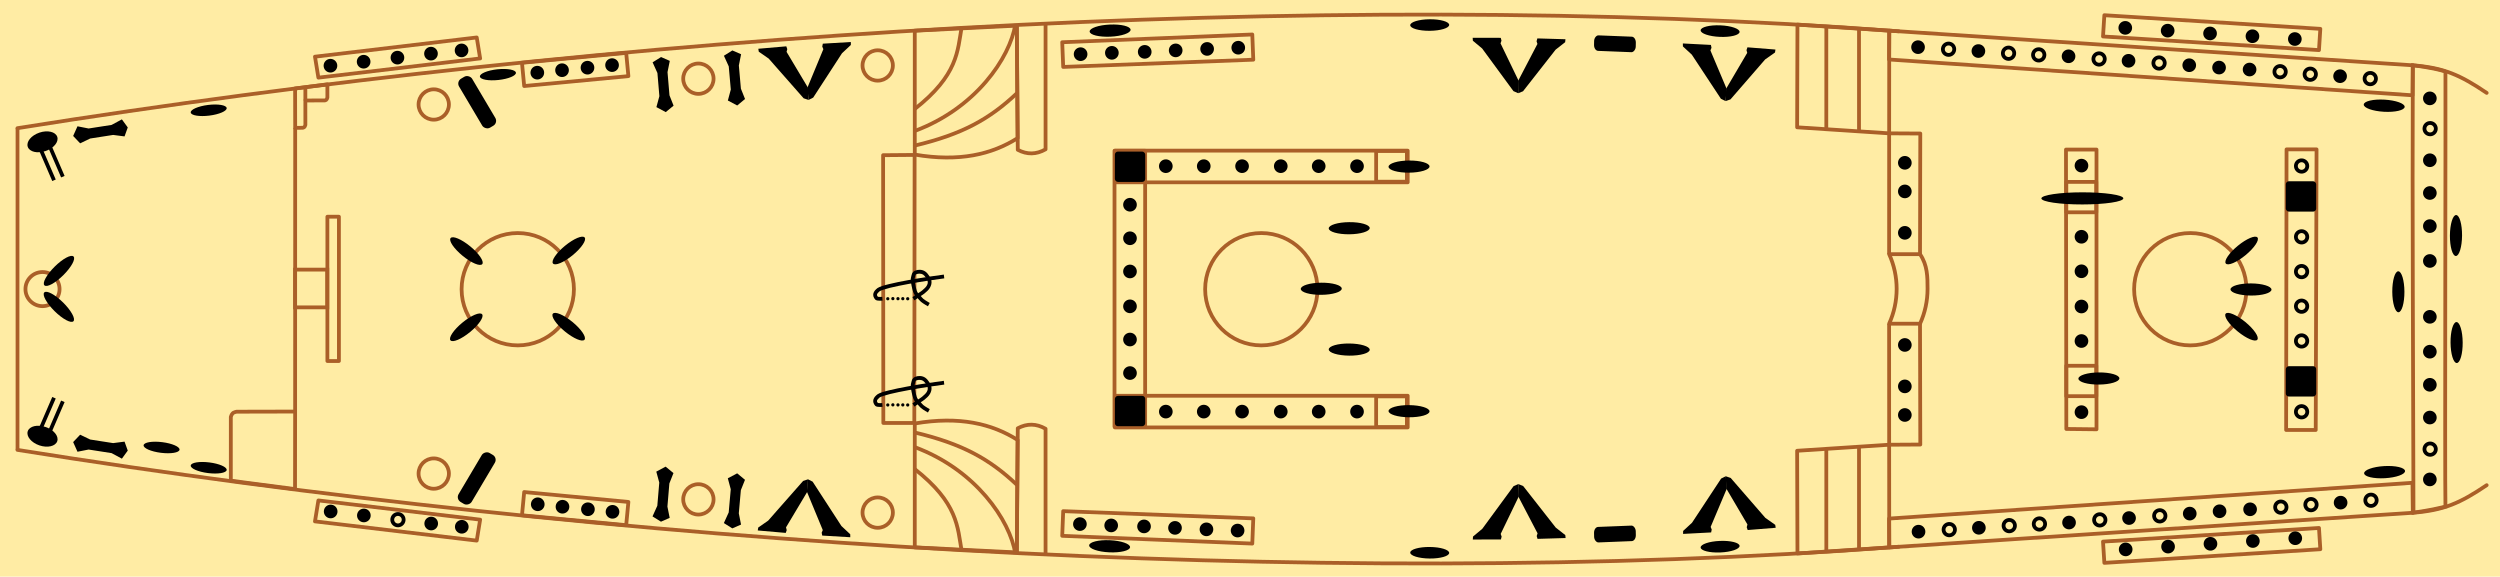 <?xml version="1.0" encoding="UTF-8" standalone="no"?>
<!-- Created with Inkscape (http://www.inkscape.org/) -->

<svg
   xmlns:rigging="https://github.com/jolaf/rigging"
   xmlns:dc="http://purl.org/dc/elements/1.1/"
   xmlns:cc="http://creativecommons.org/ns#"
   xmlns:rdf="http://www.w3.org/1999/02/22-rdf-syntax-ns#"
   xmlns:svg="http://www.w3.org/2000/svg"
   xmlns="http://www.w3.org/2000/svg"
   xmlns:xlink="http://www.w3.org/1999/xlink"
   xmlns:sodipodi="http://sodipodi.sourceforge.net/DTD/sodipodi-0.dtd"
   xmlns:inkscape="http://www.inkscape.org/namespaces/inkscape"
   viewBox="1 -24 659 152"
   version="1.1"
   inkscape:version="0.92.1 r"
   sodipodi:docname="shtandart-src.svg"
   id="svg1"
   height="100%"
   width="100%">
  <sodipodi:namedview
     id="base"
     pagecolor="#ffffff"
     bordercolor="#666666"
     borderopacity="1.0"
     inkscape:pageopacity="0.0"
     inkscape:pageshadow="2"
     inkscape:zoom="28.068412"
     inkscape:cx="82.139582"
     inkscape:cy="131.30784"
     inkscape:document-units="px"
     showgrid="false"
     inkscape:window-width="1850"
     inkscape:window-height="1155"
     inkscape:window-x="70"
     inkscape:window-y="23"
     inkscape:window-maximized="0"
     showguides="true"
     inkscape:guide-bbox="true"
     gridtolerance="1"
     objecttolerance="5"
     guidetolerance="1"
     fit-margin-top="0"
     fit-margin-left="0"
     fit-margin-right="0"
     fit-margin-bottom="0"
     inkscape:current-layer="drawing"
     inkscape:measure-start="320.703,74.4141"
     inkscape:measure-end="335.547,74.4141"
     viewbox-y="-11"
     viewbox-x="-2"
     viewbox-height="118">
    <inkscape:grid
       type="xygrid"
       id="grid4394"
       originx="-36.919"
       originy="-539.252"
       spacingx="1"
       spacingy="1" />
    <sodipodi:guide
       position="0.039,0.458"
       orientation="0,1"
       id="guide4311"
       inkscape:locked="false" />
    <sodipodi:guide
       position="0.904,0.518"
       orientation="0,1"
       id="guide677"
       inkscape:locked="false" />
    <sodipodi:guide
       position="0.254,0.397"
       orientation="0,1"
       id="guide681"
       inkscape:locked="false" />
    <sodipodi:guide
       position="647.583,107.034"
       orientation="1,0"
       id="guide4803"
       inkscape:locked="false" />
    <sodipodi:guide
       position="407.812,62.556"
       orientation="0,1"
       id="guide4808"
       inkscape:locked="false" />
    <sodipodi:guide
       position="376.563,124.445"
       orientation="0,1"
       id="guide4810"
       inkscape:locked="false" />
    <sodipodi:guide
       position="108.216,113.92"
       orientation="-0.103,0.995"
       id="guide4811"
       inkscape:locked="false" />
    <sodipodi:guide
       position="108.002,11.267"
       orientation="0.104,0.995"
       id="guide4815"
       inkscape:locked="false" />
    <sodipodi:guide
       position="8.127,91.21"
       orientation="1,0"
       id="guide4819"
       inkscape:locked="false" />
    <sodipodi:guide
       position="652.766,105.529"
       orientation="1,0"
       id="guide4075"
       inkscape:locked="false" />
    <sodipodi:guide
       inkscape:locked="false"
       id="guide695"
       orientation="0,1"
       position="425.451,87.202" />
  </sodipodi:namedview>
  <style
     id="style1">
    /* <![CDATA[ */
    #background {
      fill: #ffeca4;
    }

    #drawing, #wood {
      color: #aa5f28;
    }

    #wood {
      opacity: 0.5;
    }
    /* ]]> */
  </style>
  <defs
     id="defs1">
    <pattern
       id="wood"
       width="5"
       height="5"
       viewBox="0,0,100,100"
       patternUnits="userSpaceOnUse"
       style="color:#aa5f28;opacity:0.5;fill:currentColor">
      <rect
         x="0"
         y="0"
         width="100"
         height="5"
         id="rect1431" />
      <rect
         id="rect3597"
         height="95"
         width="100"
         y="5"
         x="0"
         style="opacity:0.1" />
    </pattern>
    <rect
       y="-0.809"
       x="277.269"
       height="146.642"
       width="220.711"
       id="deckMask"
       style="fill:currentColor" />
    <g
       id="mastMask"
       style="stroke:currentColor">
      <path
         inkscape:connector-curvature="0"
         id="path89"
         d="m 425.113,59.525 c 26.5,26.5 26.5,26.5 26.5,26.5 z" />
      <path
         inkscape:connector-curvature="0"
         id="path91"
         d="m 451.613,59.525 c -26.5,26.5 -26.5,26.5 -26.5,26.5 z" />
    </g>
    <circle
       r="4"
       cy="398.091"
       cx="160.871"
       id="pipe"
       style="stroke:currentColor" />
    <circle
       id="pin"
       r="1.8"
       cy="28.152"
       cx="567.539"
       style="fill:currentColor"
       transform="rotate(-8.297)"
       class="aura" />
    <circle
       style="fill:none;stroke:currentColor"
       transform="rotate(-8.297)"
       id="pinhole"
       cx="607.213"
       cy="138.775"
       r="1.5" />
    <ellipse
       transform="rotate(89.51)"
       id="cleat"
       ry="5.4"
       rx="1.6"
       cy="-575.374"
       cx="3.721"
       style="fill:currentColor"
       class="aura" />
    <rect
       ry="1.5"
       y="72.319"
       x="396.501"
       height="15"
       width="4"
       id="lcleat"
       style="fill:currentColor"
       class="aura" />
    <path
       d="m 37.388,14.516 c 0,0 -0.847,-2.811 -0.847,-2.811 0,0 0,-6.13 0,-6.13 0,0 0.847,-2.906 0.847,-2.906 0,0 -2.205,-1.202 -2.205,-1.202 0,0 -2.34,1.202 -2.34,1.202 0,0 1.025,2.906 1.025,2.906 0,0 0,6.13 0,6.13 0,0 -1.025,2.811 -1.025,2.811 0,0 2.34,1.521 2.34,1.521 0,0 2.205,-1.521 2.205,-1.521"
       id="xcleat"
       inkscape:connector-curvature="0"
       sodipodi:nodetypes="ccccccccccc"
       style="fill:currentColor"
       class="aura" />
    <g
       id="halfKevel">
      <path
         style="fill-opacity:0"
         sodipodi:nodetypes="cccc"
         inkscape:connector-curvature="0"
         d="M 427.52,40.223 V 51.57 L 421.878,40.262 Z"
         id="path7268" />
      <path
         sodipodi:nodetypes="ccccccccccc"
         inkscape:connector-curvature="0"
         style="fill:currentColor"
         d="m 427.52,54.794 0.067,-3.253 -0.067,3.253 -1.261,-0.526 -8.424,-11.107 -2.479,-2.004 -0.067,-0.781 7.404,-0.102 0.204,0.747 -0.238,0.713 4.927,9.807"
         id="path7270" />
    </g>
    <g
       id="kevel"
       class="aura">
      <use
         id="use6821"
         xlink:href="#halfKevel" />
      <use
         id="use6823"
         transform="matrix(-1,0,0,1,855.04,0)"
         xlink:href="#halfKevel" />
    </g>
    <rect
       id="fist"
       width="8"
       height="8"
       x="287.157"
       y="40.706"
       class="aura"
       style="fill:currentColor"
       rx="0.8"
       ry="0.8" />
    <g
       class="aura"
       id="tackle"
       transform="matrix(-1,0,0,1,657.061,84.968)"
       style="fill:currentColor">
      <path
         inkscape:connector-curvature="0"
         id="path10739"
         d="m 23.142,44.848 -0.918,0.396 3.977,9.219 0.918,-0.396 z" />
      <path
         inkscape:connector-curvature="0"
         id="path10496"
         d="m 25.478,43.901 -0.918,0.396 3.977,9.219 0.92,-0.396 z" />
      <ellipse
         transform="rotate(-18.749,-1131.871,-71.94)"
         ry="2.557"
         rx="4.104"
         cy="420.366"
         cx="-74.057"
         id="ellipse10498" />
    </g>
    <g
       class="aura"
       id="knot"
       transform="translate(380.03,-105.312)"
       style="fill:currentColor">
      <g
         style="fill-opacity:0"
         id="g48">
        <rect
           id="rect24283"
           width="11.369"
           height="3.748"
           x="282.176"
           y="457.797" />
        <rect
           id="rect24291"
           width="3.123"
           height="7.121"
           x="290.847"
           y="454.439" />
        <rect
           id="rect24295"
           width="1.811"
           height="6.996"
           x="293.158"
           y="455.189" />
      </g>
      <path
         inkscape:connector-curvature="0"
         id="path24033"
         d="m 298.66,454.676 c -2.013,0.246 -5.879,0.818 -9.482,1.479 -1.802,0.33 -3.537,0.682 -4.945,1.029 -1.408,0.347 -2.446,0.644 -3.053,1.043 l -0.018,0.012 -0.016,0.014 c -0.479,0.375 -0.88,0.793 -1.043,1.336 -0.163,0.543 0.01,1.177 0.482,1.674 l 0.031,0.033 0.035,0.025 c 0.22,0.163 0.398,0.178 0.588,0.205 0.19,0.027 0.386,0.035 0.57,0.037 0.368,0.005 0.691,-0.019 0.691,-0.019 l -0.076,-0.998 c 0,0 -0.288,0.022 -0.604,0.018 -0.158,-0.002 -0.32,-0.01 -0.441,-0.027 -0.081,-0.011 -0.077,-0.012 -0.09,-0.014 -0.241,-0.274 -0.291,-0.445 -0.23,-0.646 0.064,-0.214 0.307,-0.516 0.688,-0.818 0.306,-0.197 1.359,-0.564 2.725,-0.9 1.375,-0.339 3.095,-0.689 4.885,-1.018 3.58,-0.656 7.443,-1.228 9.424,-1.471 z" />
      <path
         inkscape:connector-curvature="0"
         id="path24035"
         d="m 292.389,453.41 c -0.465,-0.022 -0.923,0.066 -1.311,0.229 -0.408,0.171 -0.686,0.499 -0.809,0.811 -0.122,0.312 -0.151,0.585 -0.234,0.865 -0.144,0.483 -0.088,1.007 -0.01,1.543 0.078,0.536 0.2,1.065 0.285,1.428 0.17,0.724 0.285,1.148 0.66,1.758 0.024,0.038 0.07,0.067 0.096,0.105 -0.209,0.132 -0.688,0.469 -0.688,0.469 l 0.521,0.854 c 0,0 0.573,-0.406 0.85,-0.58 0.302,0.324 0.563,0.688 0.873,0.947 0.652,0.547 1.848,1.191 1.848,1.191 l 0.482,-0.877 c 0,0 -1.221,-0.689 -1.688,-1.08 -0.256,-0.214 -0.442,-0.485 -0.691,-0.746 0.434,-0.293 0.655,-0.394 0.979,-0.668 0.496,-0.421 1.126,-0.912 1.475,-1.568 0.289,-0.544 0.46,-1.089 0.369,-1.754 -0.061,-0.444 -0.291,-0.879 -0.586,-1.33 -0.295,-0.451 -0.648,-0.883 -1.068,-1.164 -0.415,-0.278 -0.888,-0.41 -1.354,-0.432 z m -0.924,1.15 c 0.448,-0.188 1.275,-0.186 1.721,0.111 0.218,0.146 0.544,0.506 0.789,0.881 0.245,0.374 0.415,0.798 0.432,0.918 0.063,0.463 -0.011,0.678 -0.262,1.15 -0.191,0.359 -0.738,0.847 -1.24,1.273 -0.288,0.245 -0.563,0.39 -1.016,0.693 -0.014,-0.022 -0.051,-0.047 -0.064,-0.068 -0.323,-0.525 -0.37,-0.744 -0.539,-1.463 -0.084,-0.359 -0.2,-0.864 -0.27,-1.344 -0.07,-0.48 -0.071,-0.953 -0.023,-1.113 0.108,-0.363 0.153,-0.643 0.209,-0.785 0.056,-0.142 0.06,-0.168 0.264,-0.254 z" />
      <g
         id="g765">
        <circle
           r="0.426"
           cy="461.044"
           cx="283.884"
           id="circle24037" />
        <circle
           id="circle24039"
           cx="285.226"
           cy="461.013"
           r="0.426" />
        <circle
           r="0.426"
           cy="461.028"
           cx="286.568"
           id="circle24041" />
        <circle
           id="circle24043"
           cx="287.846"
           cy="461.028"
           r="0.426" />
        <circle
           r="0.426"
           cy="461.044"
           cx="289.14"
           id="circle24045" />
      </g>
    </g>
  </defs>
  <g
     inkscape:label="background"
     id="layer1"
     inkscape:groupmode="layer">
    <g
       style="fill:#ffeca4"
       id="background">
      <rect
         id="rect6803"
         width="720"
         height="370"
         x="-20"
         y="-140" />
    </g>
  </g>
  <g
     inkscape:label="drawing"
     id="layer2"
     inkscape:groupmode="layer">
    <g
       id="drawing"
       style="color:#aa5f28;fill:none;stroke:currentColor">
      <g
         id="portDrawing">
        <path
           inkscape:connector-curvature="0"
           d="m 5.599,9.788 c 154.591,-24.72 342.252,-37.19 495.89,-25.536 m 135.527,8.962 c 8.188,0.64 12.488,2.549 19.468,7.271"
           id="path4399"
           style="stroke-linecap:round" />
        <path
           inkscape:connector-curvature="0"
           class="rail"
           id="rect4158"
           d="m 499.005,-15.916 c 0,0 138.012,9.13 138.012,9.13 0,0 -0.082,7.903 -0.082,7.903 0,0 -137.973,-9.434 -137.973,-9.434 0,0 0.044,-7.599 0.044,-7.599"
           style="stroke-linejoin:round" />
        <rect
           class="rail"
           style="fill-rule:evenodd;stroke-linecap:round;stroke-miterlimit:0;stroke-width:1.002;stroke-linejoin:round"
           id="rect4272"
           width="57.042"
           height="5.615"
           x="614.658"
           y="330.176"
           transform="matrix(0.998,0.063,-0.063,0.998,-36.919,-388.23)" />
        <rect
           class="solid"
           id="rect4212"
           width="7.895"
           height="8.012"
           x="545.681"
           y="23.952"
           style="stroke-linejoin:round" />
        <path
           inkscape:connector-curvature="0"
           class="rail"
           id="path4201"
           d="m 498.969,42.996 c 0,0 0.013,-31.846 0.013,-31.846 0,0 8.206,0.049 8.206,0.049 0,0 -0.072,31.797 -0.072,31.797"
           style="stroke-linejoin:round" />
        <g
           class="solid"
           id="g4442">
          <path
             inkscape:connector-curvature="0"
             style="fill:none;fill-opacity:1;fill-rule:evenodd;stroke-width:1.002;stroke-linecap:round;stroke-linejoin:round;stroke-miterlimit:4;stroke-dasharray:none"
             d="m 474.81,-17.515 -0.083,27.074 24.254,1.59 0.023,-27.065 z"
             id="path4436"
             sodipodi:nodetypes="ccccc" />
          <path
             inkscape:connector-curvature="0"
             d="m 491.034,11.003 c 0,0 0,-27.13 0,-27.13"
             id="path4438" />
          <path
             inkscape:connector-curvature="0"
             d="m 482.413,10.058 c 0,0 0.006,-26.716 0.006,-26.716"
             id="path4440" />
        </g>
        <rect
           class="solid"
           y="15.795"
           x="363.751"
           height="8.109"
           width="8.109"
           id="rect4227"
           style="stroke-linejoin:round" />
        <rect
           class="rail"
           y="15.715"
           x="294.884"
           height="8.348"
           width="77.184"
           id="rect4231"
           style="stroke-linejoin:round" />
        <path
           inkscape:connector-curvature="0"
           class="rail"
           id="rect4238"
           d="m 281.003,-12.863 c 0,0 50.101,-2.045 50.101,-2.045 0,0 0.262,6.643 0.262,6.643 0,0 -50.107,1.907 -50.107,1.907 0,0 -0.256,-6.505 -0.256,-6.505"
           style="stroke-linejoin:round;stroke-linecap:round" />
        <g
           class="solid"
           id="g2411"
           style="stroke-linejoin:round">
          <path
             inkscape:connector-curvature="0"
             id="path4286"
             d="m 269.031,-17.595 c 0,0 0.253,33.082 0.253,33.082 2.441,1.306 4.882,1.261 7.324,-0.126 0,0 0,-33.335 0,-33.335" />
          <path
             inkscape:connector-curvature="0"
             id="path4302"
             d="m 242.135,16.75 c 11.722,2.006 20.363,-0.062 27.109,-4.348 l -0.214,-29.641 -26.895,1.334 z"
             style="fill:none;fill-opacity:1"
             sodipodi:nodetypes="ccccc" />
          <path
             inkscape:connector-curvature="0"
             id="path4300"
             d="m 242.153,14.372 c 12.578,-3.001 19.671,-7.006 26.788,-13.682"
             style="stroke-width:1.002;stroke-linecap:round;stroke-miterlimit:4;stroke-dasharray:none"
             sodipodi:nodetypes="cc" />
          <path
             inkscape:connector-curvature="0"
             id="path4298"
             d="m 242.135,10.516 c 16.006,-5.945 25.097,-19.221 26.517,-28.111" />
          <path
             inkscape:connector-curvature="0"
             id="path4296"
             d="m 242.066,4.779 c 11.483,-8.995 11.331,-15.34 12.443,-21.742" />
        </g>
        <use
           height="100%"
           width="100%"
           id="use11168"
           xlink:href="#pipe"
           y="-404.834"
           x="71.491" />
        <use
           height="100%"
           width="100%"
           id="use11170"
           xlink:href="#pipe"
           y="-401.346"
           x="24.224" />
        <rect
           transform="rotate(-5.435)"
           class="rail"
           id="rect4267"
           width="27.593"
           height="6.154"
           x="138.674"
           y="5.712"
           style="stroke-linejoin:round;stroke-width:1.002" />
        <rect
           class="rail"
           ry="0"
           y="391.192"
           x="58.768"
           height="5.599"
           width="42.94"
           id="rect4281"
           transform="matrix(0.993,-0.118,0.16,0.987,-36.919,-388.23)"
           style="stroke-linejoin:round" />
        <use
           height="100%"
           width="100%"
           id="use11166"
           xlink:href="#pipe"
           y="-394.546"
           x="-45.537" />
      </g>
      <use
         xlink:href="#portDrawing"
         id="starboardDrawing"
         x="0"
         y="0"
         width="100%"
         height="100%"
         transform="matrix(1,0,0,-1,0,104.38)" />
      <path
         inkscape:connector-curvature="0"
         class="rail"
         id="path4294"
         d="m 645.621,-5.151 c -3.876,-1.16 -8.605,-1.635 -8.605,-1.635 -0.16,38.87 0.115,82.335 0.176,117.905 0,0 3.887,-0.461 8.424,-1.564 -0.182,-8.555 0.077,-111.18 0.004,-114.706 0,0 -2.6e-4,0 -2.6e-4,0" />
      <path
         inkscape:connector-curvature="0"
         class="rail"
         id="rect4333"
         d="m 603.734,15.378 c 0,0 7.908,0 7.908,0 0,0 -0.217,73.963 -0.217,73.963 0,0 -7.8,0 -7.8,0 0,0 0.108,-73.963 0.108,-73.963"
         style="stroke-linejoin:round;stroke-linecap:round" />
      <circle
         class="solid"
         r="14.805"
         cy="52.238"
         cx="578.359"
         id="path4330" />
      <path
         inkscape:connector-curvature="0"
         class="rail"
         id="rect4326"
         d="m 545.591,15.428 c 0,0 8.047,0 8.047,0 0,0 0,73.736 0,73.736 0,0 -7.955,-0.091 -7.955,-0.091 0,0 -0.091,-73.645 -0.091,-73.645"
         style="stroke-linejoin:round;stroke-linecap:round;stroke-width:1.002" />
      <g
         class="solid"
         id="g4318">
        <path
           inkscape:connector-curvature="0"
           d="m 507.125,61.323 c 1.304,-2.875 1.979,-5.997 1.979,-9.164 10e-6,-3.167 -0.013,-6.268 -1.989,-9.164 h -8.138 c 1.304,2.875 1.979,5.997 1.979,9.164 0,3.167 -0.675,6.288 -1.979,9.164 l 8.147,-3e-5"
           id="path4211"
           style="stroke-linecap:round;stroke-width:1.002;stroke-miterlimit:4;stroke-dasharray:none;stroke-linejoin:round;fill:none;fill-opacity:1"
           sodipodi:nodetypes="ccccccc" />
      </g>
      <circle
         class="solid "
         id="circle327"
         cx="333.481"
         cy="52.238"
         r="14.805" />
      <path
         inkscape:connector-curvature="0"
         class="rail"
         d="m 302.86,88.464 c 0,0 -8.075,0 -8.075,0 0,0 0,-72.72 0,-72.72 0,0 8.075,0 8.075,0 0,0 0,72.72 0,72.72"
         id="path4336"
         style="stroke-width:1.002;stroke-linejoin:round" />
      <path
         inkscape:connector-curvature="0"
         class="solid"
         d="m 242.094,16.839 c 0,0 -8.306,0.069 -8.306,0.069 -0.004,16.806 0.062,53.776 0.058,70.582 0,0 8.168,0 8.168,0 0.004,-16.806 0.076,-53.845 0.08,-70.651 0,0 0,-5e-5 0,-5e-5"
         id="path4060"
         style="stroke-linejoin:round" />
      <circle
         class="solid"
         r="14.805"
         cy="52.238"
         cx="137.481"
         id="circle329" />
      <rect
         class="solid"
         y="33.13"
         x="87.298"
         height="38.031"
         width="3.041"
         id="rect4322"
         style="stroke-linejoin:round" />
      <rect
         class="solid"
         y="47.072"
         x="78.789"
         height="9.949"
         width="8.482"
         id="rect4317" />
      <path
         inkscape:connector-curvature="0"
         class="solid"
         d="M 87.296,-1.771 V 1.711 c -0.175,0.713 -0.438,0.672 -0.685,0.766 l -5.121,0.009 0.005,6.425 c -0.175,0.713 -0.438,0.672 -0.685,0.766 l -1.999,0.035 -0.023,-10.387 z"
         id="path4887"
         style="stroke-width:1.002;stroke-linecap:round;stroke-linejoin:round;stroke-miterlimit:4;stroke-dasharray:none;fill:none;fill-opacity:1"
         sodipodi:nodetypes="ccccccccc" />
      <path
         style="fill:none;fill-opacity:1;stroke-width:1.002;stroke-linecap:butt;stroke-linejoin:round;stroke-miterlimit:4;stroke-dasharray:none"
         d="M 81.491,2.486 V -1.077"
         id="path5796"
         inkscape:connector-curvature="0"
         class="solid" />
      <path
         inkscape:connector-curvature="0"
         d="m 78.795,84.486 0.017,-74.774"
         id="path4304"
         sodipodi:nodetypes="cc" />
      <path
         inkscape:connector-curvature="0"
         class="solid"
         d="M 61.845,102.711 V 85.897 c 0.389,-1.278 0.973,-1.205 1.523,-1.374 l 15.427,-0.037 -0.025,20.438 z"
         id="path4412"
         style="fill:none;fill-opacity:1;stroke-width:1.002;stroke-linecap:round;stroke-linejoin:round;stroke-miterlimit:4;stroke-dasharray:none"
         sodipodi:nodetypes="cccccc" />
      <circle
         class="solid"
         r="4.495"
         cy="52.207"
         cx="12.204"
         id="circle4314" />
      <path
         inkscape:connector-curvature="0"
         id="path4069"
         d="m 5.616,94.339 c 0,0 0,-84.33 0,-84.33"
         style="stroke-width:0.991;stroke-linecap:round" />
    </g>
  </g>
  <g
     inkscape:label="deckMasks"
     id="layer3"
     inkscape:groupmode="layer"
     style="display:none">
    <g
       id="deckMasks">
      <use
         transform="matrix(0.718,0,0,1,299.426,-20.6)"
         style="color:#ffffff"
         height="100%"
         width="100%"
         y="0"
         x="0"
         rigging:deck="fore"
         class="deckMask"
         xlink:href="#deckMask"
         id="use758" />
      <use
         transform="matrix(1.003,0,0,1,-1.1,-20.6)"
         style="color:#ffffff"
         height="100%"
         width="100%"
         y="0"
         x="0"
         rigging:deck="main"
         class="deckMask"
         xlink:href="#deckMask"
         id="use760" />
      <use
         transform="matrix(1.231,0,0,1,-335.876,-20.6)"
         style="color:#ffffff"
         height="100%"
         width="100%"
         y="0"
         x="0"
         rigging:deck="stern"
         class="deckMask"
         xlink:href="#deckMask"
         id="use668" />
    </g>
  </g>
  <g
     inkscape:label="mastMasks"
     id="layer4"
     inkscape:groupmode="layer"
     style="display:none">
    <g
       id="mastMasks"
       style="color:#ff0000">
      <use
         y="-20.6"
         x="140"
         rigging:mast="fore"
         class="mastMask"
         xlink:href="#mastMask"
         id="use89"
         width="100%"
         height="100%" />
      <use
         height="100%"
         width="100%"
         y="-20.6"
         x="-104.89"
         rigging:mast="main"
         class="mastMask"
         xlink:href="#mastMask"
         id="use336" />
      <use
         height="100%"
         width="100%"
         y="-20.6"
         x="-300.966"
         rigging:mast="mizzen"
         class="mastMask"
         xlink:href="#mastMask"
         id="use338" />
    </g>
  </g>
  <g
     inkscape:label="points"
     id="layer5"
     inkscape:groupmode="layer">
    <g
       id="points">
      <g
         rigging:side="port"
         id="g1143"
         rigging:rail="behindFront"
         rigging:deck="fore">
        <use
           height="100%"
           width="100%"
           id="use4877"
           xlink:href="#cleat"
           y="0"
           x="0"
           transform="rotate(-89.1,631.843,-18.644)" />
      </g>
      <g
         rigging:side="starboard"
         rigging:deck="fore"
         rigging:rail="behindFront"
         id="g347">
        <use
           x="0"
           y="0"
           xlink:href="#cleat"
           id="use345"
           width="100%"
           height="100%"
           transform="matrix(0.016,1,1,-0.016,640.556,-509.109)" />
      </g>
      <g
         rigging:side="port"
         rigging:isAcross="true"
         id="g4296"
         rigging:rail="frontRail"
         rigging:deck="fore">
        <use
           height="100%"
           width="100%"
           id="use4878"
           xlink:href="#pin"
           y="0"
           x="0"
           transform="translate(75.849,98.833)" />
        <use
           height="100%"
           width="100%"
           id="use4880"
           xlink:href="#pin"
           y="0"
           x="0"
           transform="translate(75.849,89.64)" />
        <use
           height="100%"
           width="100%"
           id="use4882"
           xlink:href="#pin"
           y="0"
           x="0"
           transform="translate(75.849,80.915)" />
        <use
           height="100%"
           width="100%"
           id="use4886"
           xlink:href="#pin"
           y="0"
           x="0"
           transform="translate(75.849,72.283)" />
        <use
           height="100%"
           width="100%"
           id="use4884"
           xlink:href="#pinhole"
           y="0"
           x="0"
           transform="translate(20.7,-39.787)" />
        <use
           height="100%"
           width="100%"
           id="use4888"
           xlink:href="#pin"
           y="0"
           x="0"
           transform="translate(75.849,55.97)" />
      </g>
      <g
         rigging:side="starboard"
         rigging:deck="fore"
         rigging:rail="frontRail"
         id="g361"
         rigging:isAcross="true">
        <use
           x="0"
           y="0"
           xlink:href="#pin"
           id="use349"
           width="100%"
           height="100%"
           transform="matrix(1,0,0,-1,75.849,5.473)" />
        <use
           x="0"
           y="0"
           xlink:href="#pin"
           id="use351"
           width="100%"
           height="100%"
           transform="matrix(1,0,0,-1,75.849,14.666)" />
        <use
           x="0"
           y="0"
           xlink:href="#pin"
           id="use353"
           width="100%"
           height="100%"
           transform="matrix(1,0,0,-1,75.849,23.391)" />
        <use
           x="0"
           y="0"
           xlink:href="#pin"
           id="use355"
           width="100%"
           height="100%"
           transform="matrix(1,0,0,-1,75.849,32.023)" />
        <use
           x="0"
           y="0"
           xlink:href="#pinhole"
           id="use357"
           width="100%"
           height="100%"
           transform="matrix(1,0,0,-1,20.7,144.093)" />
        <use
           x="0"
           y="0"
           xlink:href="#pin"
           id="use359"
           width="100%"
           height="100%"
           transform="matrix(1,0,0,-1,75.849,48.335)" />
      </g>
      <g
         rigging:side="port"
         rigging:deck="fore"
         rigging:rail="onDeckFront"
         id="g826">
        <use
           height="100%"
           width="100%"
           id="use4869"
           xlink:href="#cleat"
           y="0"
           x="0"
           transform="rotate(3.786,525.831,819.638)" />
      </g>
      <g
         rigging:deck="fore"
         rigging:side="center"
         rigging:rail="onDeckFront"
         id="g4125">
        <use
           x="0"
           y="0"
           xlink:href="#cleat"
           id="use4123"
           width="100%"
           height="100%"
           transform="rotate(90.241,577.353,54.645)" />
      </g>
      <g
         rigging:side="starboard"
         id="g365"
         rigging:rail="onDeckFront"
         rigging:deck="fore">
        <use
           x="0"
           y="0"
           xlink:href="#cleat"
           id="use363"
           width="100%"
           height="100%"
           transform="matrix(0.998,-0.066,-0.066,-0.998,55.265,137.236)" />
      </g>
      <g
         rigging:side="port"
         id="g4304"
         rigging:rail="sideRail"
         rigging:deck="fore">
        <use
           height="100%"
           width="100%"
           id="use4842"
           xlink:href="#pin"
           y="0"
           x="0"
           transform="rotate(3.868,-92.77,-907.373)" />
        <use
           height="100%"
           width="100%"
           id="use4838"
           xlink:href="#pinhole"
           y="0"
           x="0"
           transform="rotate(3.868,1466.888,-1553.783)" />
        <use
           height="100%"
           width="100%"
           id="use4840"
           xlink:href="#pin"
           y="0"
           x="0"
           transform="rotate(3.868,-99.963,-671.317)" />
        <use
           height="100%"
           width="100%"
           id="use4836"
           xlink:href="#pinhole"
           y="0"
           x="0"
           transform="rotate(3.868,1459.176,-1319.113)" />
        <use
           height="100%"
           width="100%"
           id="use4834"
           xlink:href="#pinhole"
           y="0"
           x="0"
           transform="rotate(3.868,1456.696,-1201.136)" />
        <use
           height="100%"
           width="100%"
           id="use4832"
           xlink:href="#pin"
           y="0"
           x="0"
           transform="rotate(3.868,-108.573,-318.725)" />
        <use
           height="100%"
           width="100%"
           id="use4830"
           xlink:href="#pinhole"
           y="0"
           x="0"
           transform="rotate(3.868,1448.685,-965.025)" />
        <use
           height="100%"
           width="100%"
           id="use4828"
           xlink:href="#pin"
           y="0"
           x="0"
           transform="rotate(3.868,-118.213,-83.962)" />
        <use
           height="100%"
           width="100%"
           id="use4826"
           xlink:href="#pinhole"
           y="0"
           x="0"
           transform="rotate(3.868,1440.792,-730.363)" />
        <use
           height="100%"
           width="100%"
           id="use4824"
           xlink:href="#pin"
           y="0"
           x="0"
           transform="rotate(3.868,-127.539,153.528)" />
        <use
           height="100%"
           width="100%"
           id="use4822"
           xlink:href="#pin"
           y="0"
           x="0"
           transform="rotate(3.868,-132.745,270.206)" />
        <use
           height="100%"
           width="100%"
           id="use4820"
           xlink:href="#pin"
           y="0"
           x="0"
           transform="rotate(3.868,-136.384,389.625)" />
        <use
           height="100%"
           width="100%"
           id="use4816"
           xlink:href="#pinhole"
           y="0"
           x="0"
           transform="rotate(3.868,1422.843,-256.769)" />
        <use
           height="100%"
           width="100%"
           id="use4818"
           xlink:href="#pinhole"
           y="0"
           x="0"
           transform="rotate(3.868,1417.016,-138.777)" />
        <use
           height="100%"
           width="100%"
           id="use4814"
           xlink:href="#pin"
           y="0"
           x="0"
           transform="rotate(3.868,-150.431,743.75)" />
        <use
           height="100%"
           width="100%"
           id="use4812"
           xlink:href="#pinhole"
           y="0"
           x="0"
           transform="rotate(3.868,1407.834,96.012)" />
      </g>
      <g
         rigging:side="starboard"
         rigging:deck="fore"
         rigging:rail="sideRail"
         id="g399">
        <use
           x="0"
           y="0"
           xlink:href="#pin"
           id="use367"
           width="100%"
           height="100%"
           transform="matrix(0.998,-0.067,-0.067,-0.998,-61.428,100.113)" />
        <use
           x="0"
           y="0"
           xlink:href="#pinhole"
           id="use369"
           width="100%"
           height="100%"
           transform="matrix(0.998,-0.067,-0.067,-0.998,-101.487,206.809)" />
        <use
           x="0"
           y="0"
           xlink:href="#pin"
           id="use371"
           width="100%"
           height="100%"
           transform="matrix(0.998,-0.067,-0.067,-0.998,-45.519,99.09)" />
        <use
           x="0"
           y="0"
           xlink:href="#pinhole"
           id="use373"
           width="100%"
           height="100%"
           transform="matrix(0.998,-0.067,-0.067,-0.998,-85.673,205.755)" />
        <use
           x="0"
           y="0"
           xlink:href="#pinhole"
           id="use375"
           width="100%"
           height="100%"
           transform="matrix(0.998,-0.067,-0.067,-0.998,-77.719,205.319)" />
        <use
           x="0"
           y="0"
           xlink:href="#pin"
           id="use377"
           width="100%"
           height="100%"
           transform="matrix(0.998,-0.067,-0.067,-0.998,-21.75,97.707)" />
        <use
           x="0"
           y="0"
           xlink:href="#pinhole"
           id="use379"
           width="100%"
           height="100%"
           transform="matrix(0.998,-0.067,-0.067,-0.998,-61.808,204.24)" />
        <use
           x="0"
           y="0"
           xlink:href="#pin"
           id="use381"
           width="100%"
           height="100%"
           transform="matrix(0.998,-0.067,-0.067,-0.998,-5.934,96.522)" />
        <use
           x="0"
           y="0"
           xlink:href="#pinhole"
           id="use383"
           width="100%"
           height="100%"
           transform="matrix(0.998,-0.067,-0.067,-0.998,-45.994,203.174)" />
        <use
           x="0"
           y="0"
           xlink:href="#pin"
           id="use385"
           width="100%"
           height="100%"
           transform="matrix(0.998,-0.067,-0.067,-0.998,10.067,95.352)" />
        <use
           x="0"
           y="0"
           xlink:href="#pin"
           id="use387"
           width="100%"
           height="100%"
           transform="matrix(0.998,-0.067,-0.067,-0.998,17.927,94.735)" />
        <use
           x="0"
           y="0"
           xlink:href="#pin"
           id="use389"
           width="100%"
           height="100%"
           transform="matrix(0.998,-0.067,-0.067,-0.998,25.976,94.217)" />
        <use
           x="0"
           y="0"
           xlink:href="#pinhole"
           id="use391"
           width="100%"
           height="100%"
           transform="matrix(0.998,-0.067,-0.067,-0.998,-14.083,200.884)" />
        <use
           x="0"
           y="0"
           xlink:href="#pinhole"
           id="use393"
           width="100%"
           height="100%"
           transform="matrix(0.998,-0.067,-0.067,-0.998,-6.136,200.222)" />
        <use
           x="0"
           y="0"
           xlink:href="#pin"
           id="use395"
           width="100%"
           height="100%"
           transform="matrix(0.998,-0.067,-0.067,-0.998,49.835,92.463)" />
        <use
           x="0"
           y="0"
           xlink:href="#pinhole"
           id="use397"
           width="100%"
           height="100%"
           transform="matrix(0.998,-0.067,-0.067,-0.998,9.683,199.068)" />
      </g>
      <g
         rigging:side="port"
         rigging:rail="shroudsRail"
         rigging:deck="fore"
         id="g5102">
        <use
           height="100%"
           width="100%"
           id="use4845"
           xlink:href="#pin"
           y="0"
           x="0"
           transform="rotate(3.769,-4.664,-102.797)" />
        <use
           height="100%"
           width="100%"
           id="use4847"
           xlink:href="#pin"
           y="0"
           x="0"
           transform="rotate(3.769,-10.267,67.386)" />
        <use
           height="100%"
           width="100%"
           id="use4849"
           xlink:href="#pin"
           y="0"
           x="0"
           transform="rotate(3.769,-15.87,237.569)" />
        <use
           height="100%"
           width="100%"
           id="use4851"
           xlink:href="#pin"
           y="0"
           x="0"
           transform="rotate(3.769,-21.472,407.738)" />
        <use
           height="100%"
           width="100%"
           id="use4853"
           xlink:href="#pin"
           y="0"
           x="0"
           transform="rotate(3.769,-27.075,577.921)" />
      </g>
      <g
         rigging:side="starboard"
         id="g412"
         rigging:deck="fore"
         rigging:rail="shroudsRail">
        <use
           x="0"
           y="0"
           xlink:href="#pin"
           id="use401"
           width="100%"
           height="100%"
           transform="matrix(0.998,-0.066,-0.066,-0.998,-6.768,104.221)" />
        <use
           x="0"
           y="0"
           xlink:href="#pin"
           id="use403"
           width="100%"
           height="100%"
           transform="matrix(0.998,-0.066,-0.066,-0.998,4.408,103.485)" />
        <use
           x="0"
           y="0"
           xlink:href="#pin"
           id="use406"
           width="100%"
           height="100%"
           transform="matrix(0.998,-0.066,-0.066,-0.998,15.584,102.749)" />
        <use
           x="0"
           y="0"
           xlink:href="#pin"
           id="use408"
           width="100%"
           height="100%"
           transform="matrix(0.998,-0.066,-0.066,-0.998,26.759,102.013)" />
        <use
           x="0"
           y="0"
           xlink:href="#pin"
           id="use410"
           width="100%"
           height="100%"
           transform="matrix(0.998,-0.066,-0.066,-0.998,37.935,101.276)" />
      </g>
      <g
         rigging:side="port"
         id="g5002">
        <use
           x="0"
           y="0"
           xlink:href="#pinhole"
           id="use4991"
           width="100%"
           height="100%"
           transform="translate(-13.186,-2.106)" />
        <use
           x="0"
           y="0"
           xlink:href="#pinhole"
           id="use4989"
           width="100%"
           height="100%"
           transform="translate(-13.186,-11.266)" />
        <use
           x="0"
           y="0"
           xlink:href="#pinhole"
           id="use4987"
           width="100%"
           height="100%"
           transform="translate(-13.186,-29.938)" />
      </g>
      <g
         rigging:side="starboard"
         id="g424">
        <use
           height="100%"
           width="100%"
           id="use418"
           xlink:href="#pinhole"
           y="0"
           x="0"
           transform="matrix(1,0,0,-1,-13.186,106.412)" />
        <use
           height="100%"
           width="100%"
           id="use420"
           xlink:href="#pinhole"
           y="0"
           x="0"
           transform="matrix(1,0,0,-1,-13.186,115.572)" />
        <use
           height="100%"
           width="100%"
           id="use422"
           xlink:href="#pinhole"
           y="0"
           x="0"
           transform="matrix(1,0,0,-1,-13.186,134.244)" />
      </g>
      <g
         rigging:side="port"
         id="g1149"
         rigging:rail="frontFists"
         rigging:deck="fore">
        <use
           x="0"
           y="0"
           xlink:href="#fist"
           id="use10664"
           width="100%"
           height="100%"
           transform="translate(316.384,-16.925)" />
      </g>
      <g
         rigging:side="starboard"
         rigging:deck="fore"
         rigging:rail="frontFists"
         id="g416">
        <use
           height="100%"
           width="100%"
           id="use414"
           xlink:href="#fist"
           y="0"
           x="0"
           transform="matrix(1,0,0,-1,316.384,121.231)" />
      </g>
      <g
         rigging:side="port"
         rigging:deck="fore"
         rigging:rail="atMastFront"
         id="g1383">
        <use
           inkscape:transform-center-y="0.17023408"
           inkscape:transform-center-x="-0.40887294"
           height="100%"
           width="100%"
           id="use1381"
           xlink:href="#cleat"
           y="0"
           x="0"
           transform="matrix(0.767,-0.642,-0.642,-0.767,149.807,410.509)" />
      </g>
      <g
         id="g1173"
         rigging:side="center"
         rigging:rail="atMastFront"
         rigging:deck="fore">
        <use
           height="100%"
           width="100%"
           id="use4860"
           xlink:href="#cleat"
           y="0"
           x="0"
           transform="rotate(0.871,-2934.841,1273.955)" />
      </g>
      <g
         rigging:side="starboard"
         id="g428"
         rigging:rail="atMastFront"
         rigging:deck="fore">
        <use
           x="0"
           y="0"
           xlink:href="#cleat"
           id="use426"
           width="100%"
           height="100%"
           inkscape:transform-center-x="-0.40887294"
           inkscape:transform-center-y="0.17023408"
           transform="rotate(39.921,496.449,53.135)" />
      </g>
      <g
         rigging:side="port"
         rigging:isAcross="true"
         id="g4334"
         rigging:rail="behindMastRail"
         rigging:deck="fore">
        <use
           height="100%"
           width="100%"
           id="use4920"
           xlink:href="#pin"
           y="0"
           x="0"
           transform="translate(-15.985,101.552)" />
        <use
           height="100%"
           width="100%"
           id="use4922"
           xlink:href="#pin"
           y="0"
           x="0"
           transform="translate(-15.985,92.452)" />
        <use
           height="100%"
           width="100%"
           id="use4924"
           xlink:href="#pin"
           y="0"
           x="0"
           transform="translate(-15.985,73.703)" />
      </g>
      <g
         rigging:side="starboard"
         rigging:deck="fore"
         rigging:rail="behindMastRail"
         id="g436"
         rigging:isAcross="true">
        <use
           x="0"
           y="0"
           xlink:href="#pin"
           id="use430"
           width="100%"
           height="100%"
           transform="matrix(1,0,0,-1,-15.985,2.754)" />
        <use
           x="0"
           y="0"
           xlink:href="#pin"
           id="use432"
           width="100%"
           height="100%"
           transform="matrix(1,0,0,-1,-15.985,11.854)" />
        <use
           x="0"
           y="0"
           xlink:href="#pin"
           id="use434"
           width="100%"
           height="100%"
           transform="matrix(1,0,0,-1,-15.985,30.603)" />
      </g>
      <g
         rigging:side="port"
         rigging:deck="fore"
         rigging:rail="backPillars"
         id="g4131">
        <use
           x="0"
           y="0"
           xlink:href="#cleat"
           id="use4129"
           width="100%"
           height="100%"
           transform="matrix(-2,-0.007,0.015,-1,1700.694,31.123)" />
      </g>
      <g
         id="g1179"
         rigging:rail="backPillars"
         rigging:side="starboard"
         rigging:deck="fore">
        <use
           transform="rotate(0.038,-115491.83,-31800.115)"
           height="100%"
           width="100%"
           id="use4857"
           xlink:href="#cleat"
           y="0"
           x="0" />
      </g>
      <g
         rigging:side="port"
         rigging:isAcross="true"
         id="g4384"
         rigging:rail="backRail"
         rigging:deck="fore">
        <use
           height="100%"
           width="100%"
           id="use4905"
           xlink:href="#pin"
           y="0"
           x="0"
           transform="translate(-62.546,91.416)" />
        <use
           height="100%"
           width="100%"
           id="use4907"
           xlink:href="#pin"
           y="0"
           x="0"
           transform="translate(-62.546,80.498)" />
        <use
           height="100%"
           width="100%"
           id="use4909"
           xlink:href="#pin"
           y="0"
           x="0"
           transform="translate(-62.546,72.958)" />
      </g>
      <g
         rigging:side="starboard"
         rigging:deck="fore"
         rigging:rail="backRail"
         id="g444"
         rigging:isAcross="true">
        <use
           x="0"
           y="0"
           xlink:href="#pin"
           id="use438"
           width="100%"
           height="100%"
           transform="matrix(1,0,0,-1,-62.546,12.889)" />
        <use
           x="0"
           y="0"
           xlink:href="#pin"
           id="use440"
           width="100%"
           height="100%"
           transform="matrix(1,0,0,-1,-62.546,23.808)" />
        <use
           x="0"
           y="0"
           xlink:href="#pin"
           id="use442"
           width="100%"
           height="100%"
           transform="matrix(1,0,0,-1,-62.546,31.348)" />
      </g>
      <g
         rigging:side="port"
         id="g4357"
         rigging:rail="bulwark"
         rigging:deck="main">
        <use
           height="100%"
           width="100%"
           id="use4933"
           xlink:href="#cleat"
           y="0"
           x="0"
           transform="matrix(0.951,0,0,0.951,-169.319,-16.259)" />
        <use
           height="100%"
           width="100%"
           id="use4825"
           xlink:href="#kevel"
           y="0"
           x="0"
           transform="rotate(0.9,3866.43,-1648.031)" />
        <use
           height="100%"
           width="100%"
           id="use4944"
           xlink:href="#lcleat"
           y="0"
           x="0"
           transform="matrix(-0.02,1.022,-0.733,-0.029,493.174,-417.414)" />
        <use
           height="100%"
           width="100%"
           id="use4918"
           xlink:href="#cleat"
           y="0"
           x="0"
           transform="matrix(0.95,0.048,-0.048,0.95,-92.251,-42.279)" />
        <use
           height="100%"
           width="100%"
           id="use4823"
           xlink:href="#kevel"
           y="0"
           x="0"
           transform="rotate(3.768,1234.385,459.459)" />
      </g>
      <g
         rigging:side="starboard"
         rigging:deck="main"
         rigging:rail="bulwark"
         id="g456">
        <use
           x="0"
           y="0"
           xlink:href="#cleat"
           id="use446"
           width="100%"
           height="100%"
           transform="matrix(0.951,0,0,-0.951,-169.319,120.564)" />
        <use
           x="0"
           y="0"
           xlink:href="#kevel"
           id="use448"
           width="100%"
           height="100%"
           transform="matrix(1,-0.016,-0.016,-1,-25.413,165.237)" />
        <use
           x="0"
           y="0"
           xlink:href="#lcleat"
           id="use450"
           width="100%"
           height="100%"
           transform="matrix(-0.02,-1.022,-0.733,0.029,493.174,521.72)" />
        <use
           x="0"
           y="0"
           xlink:href="#cleat"
           id="use452"
           width="100%"
           height="100%"
           transform="matrix(0.95,-0.048,-0.048,-0.95,-92.251,146.585)" />
        <use
           x="0"
           y="0"
           xlink:href="#kevel"
           id="use454"
           width="100%"
           height="100%"
           transform="matrix(0.998,-0.066,-0.066,-0.998,32.866,184.443)" />
      </g>
      <g
         rigging:side="port"
         id="g1161"
         rigging:rail="frontPillars"
         rigging:deck="main">
        <use
           height="100%"
           width="100%"
           id="use4893"
           xlink:href="#cleat"
           y="0"
           x="0"
           transform="translate(-202.962,21.115)" />
      </g>
      <g
         rigging:side="starboard"
         rigging:deck="main"
         rigging:rail="frontPillars"
         id="g460">
        <use
           x="0"
           y="0"
           xlink:href="#cleat"
           id="use458"
           width="100%"
           height="100%"
           transform="matrix(1,0,0,-1,-202.962,83.191)" />
      </g>
      <g
         rigging:side="port"
         id="g1164"
         rigging:rail="onDeckFront"
         rigging:deck="main">
        <use
           height="100%"
           width="100%"
           id="use4897"
           xlink:href="#cleat"
           y="0"
           x="0"
           transform="translate(-218.73,37.358)" />
      </g>
      <g
         rigging:side="starboard"
         rigging:deck="main"
         rigging:rail="onDeckFront"
         id="g464">
        <use
           x="0"
           y="0"
           xlink:href="#cleat"
           id="use462"
           width="100%"
           height="100%"
           transform="matrix(1,0,0,-1,-218.73,66.948)" />
      </g>
      <g
         id="g1194"
         rigging:side="center"
         rigging:rail="atMastFront"
         rigging:deck="main">
        <use
           height="100%"
           width="100%"
           id="use4911"
           xlink:href="#cleat"
           y="0"
           x="0"
           transform="rotate(180,462.335,25.459)" />
      </g>
      <g
         rigging:side="port"
         id="g4366"
         rigging:rail="sideMastRail"
         rigging:deck="main">
        <use
           height="100%"
           width="100%"
           id="use4789"
           xlink:href="#pin"
           y="0"
           x="0"
           transform="translate(-257.35,73.846)" />
        <use
           height="100%"
           width="100%"
           id="use4791"
           xlink:href="#pin"
           y="0"
           x="0"
           transform="translate(-247.35,73.846)" />
        <use
           height="100%"
           width="100%"
           id="use4793"
           xlink:href="#pin"
           y="0"
           x="0"
           transform="translate(-237.251,73.846)" />
        <use
           height="100%"
           width="100%"
           id="use4795"
           xlink:href="#pin"
           y="0"
           x="0"
           transform="translate(-227.05,73.846)" />
        <use
           height="100%"
           width="100%"
           id="use4799"
           xlink:href="#pin"
           y="0"
           x="0"
           transform="translate(-217.05,73.846)" />
        <use
           height="100%"
           width="100%"
           id="use4801"
           xlink:href="#pin"
           y="0"
           x="0"
           transform="translate(-206.951,73.846)" />
      </g>
      <g
         rigging:side="starboard"
         rigging:deck="main"
         rigging:rail="sideMastRail"
         id="g478">
        <use
           x="0"
           y="0"
           xlink:href="#pin"
           id="use466"
           width="100%"
           height="100%"
           transform="matrix(1,0,0,-1,-257.35,30.46)" />
        <use
           x="0"
           y="0"
           xlink:href="#pin"
           id="use468"
           width="100%"
           height="100%"
           transform="matrix(1,0,0,-1,-247.35,30.46)" />
        <use
           x="0"
           y="0"
           xlink:href="#pin"
           id="use470"
           width="100%"
           height="100%"
           transform="matrix(1,0,0,-1,-237.251,30.46)" />
        <use
           x="0"
           y="0"
           xlink:href="#pin"
           id="use472"
           width="100%"
           height="100%"
           transform="matrix(1,0,0,-1,-227.05,30.46)" />
        <use
           x="0"
           y="0"
           xlink:href="#pin"
           id="use474"
           width="100%"
           height="100%"
           transform="matrix(1,0,0,-1,-217.05,30.46)" />
        <use
           x="0"
           y="0"
           xlink:href="#pin"
           id="use476"
           width="100%"
           height="100%"
           transform="matrix(1,0,0,-1,-206.951,30.46)" />
      </g>
      <g
         rigging:side="port"
         id="g1158"
         rigging:rail="backFists"
         rigging:deck="main">
        <use
           height="100%"
           width="100%"
           id="use9904"
           xlink:href="#fist"
           y="0"
           x="0"
           transform="translate(7.726,-24.752)" />
      </g>
      <g
         rigging:side="starboard"
         rigging:deck="main"
         rigging:rail="backFists"
         id="g482">
        <use
           x="0"
           y="0"
           xlink:href="#fist"
           id="use480"
           width="100%"
           height="100%"
           transform="matrix(1,0,0,-1,7.726,129.057)" />
      </g>
      <g
         rigging:side="port"
         rigging:isAcross="true"
         id="g4374"
         rigging:rail="behindMastRail"
         rigging:deck="main">
        <use
           id="use11352"
           height="100%"
           width="100%"
           xlink:href="#pin"
           y="0"
           x="0"
           transform="translate(-266.796,101.598)" />
        <use
           x="0"
           y="0"
           xlink:href="#pin"
           width="100%"
           height="100%"
           id="use11350"
           transform="translate(-266.796,92.847)" />
        <use
           id="use11281"
           height="100%"
           width="100%"
           xlink:href="#pin"
           y="0"
           x="0"
           transform="translate(-266.796,84.008)" />
      </g>
      <g
         rigging:side="starboard"
         rigging:deck="main"
         rigging:rail="behindMastRail"
         id="g490"
         rigging:isAcross="true">
        <use
           x="0"
           y="0"
           xlink:href="#pin"
           width="100%"
           height="100%"
           id="use484"
           transform="matrix(1,0,0,-1,-266.796,2.708)" />
        <use
           id="use486"
           height="100%"
           width="100%"
           xlink:href="#pin"
           y="0"
           x="0"
           transform="matrix(1,0,0,-1,-266.796,11.459)" />
        <use
           x="0"
           y="0"
           xlink:href="#pin"
           width="100%"
           height="100%"
           id="use488"
           transform="matrix(1,0,0,-1,-266.796,20.298)" />
      </g>
      <g
         rigging:side="port"
         id="g4358"
         rigging:rail="sideRail"
         rigging:deck="main">
        <use
           height="100%"
           width="100%"
           id="use1167"
           xlink:href="#pin"
           y="0"
           x="0"
           transform="rotate(-2.277,1540.865,7008.099)" />
        <use
           height="100%"
           width="100%"
           id="use1169"
           xlink:href="#pin"
           y="0"
           x="0"
           transform="rotate(-2.277,1536.087,6800.553)" />
        <use
           inkscape:transform-center-y="-79.955537"
           inkscape:transform-center-x="-246.86272"
           height="100%"
           width="100%"
           id="use1173"
           xlink:href="#pin"
           y="0"
           x="0"
           transform="rotate(-2.277,1533.94,6582.564)" />
        <use
           height="100%"
           width="100%"
           id="use1171"
           xlink:href="#pin"
           y="0"
           x="0"
           transform="rotate(-2.277,1528.249,6377.037)" />
        <use
           inkscape:transform-center-y="-51.471377"
           inkscape:transform-center-x="-207.8844"
           height="100%"
           width="100%"
           id="use1175"
           xlink:href="#pin"
           y="0"
           x="0"
           transform="rotate(-2.277,1522.712,6168.309)" />
        <use
           height="100%"
           width="100%"
           id="use1177"
           xlink:href="#pin"
           y="0"
           x="0"
           transform="rotate(-2.277,1518.726,5961.667)" />
      </g>
      <g
         rigging:side="starboard"
         rigging:deck="main"
         rigging:rail="sideRail"
         id="g504">
        <use
           x="0"
           y="0"
           xlink:href="#pin"
           id="use492"
           width="100%"
           height="100%"
           transform="matrix(0.999,0.04,0.04,-0.999,-277.27,37.537)" />
        <use
           x="0"
           y="0"
           xlink:href="#pin"
           id="use494"
           width="100%"
           height="100%"
           transform="matrix(0.999,0.04,0.04,-0.999,-269.026,37.891)" />
        <use
           x="0"
           y="0"
           xlink:href="#pin"
           id="use496"
           width="100%"
           height="100%"
           inkscape:transform-center-x="-246.86272"
           inkscape:transform-center-y="-79.955537"
           transform="matrix(0.999,0.04,0.04,-0.999,-260.366,38.148)" />
        <use
           x="0"
           y="0"
           xlink:href="#pin"
           id="use498"
           width="100%"
           height="100%"
           transform="matrix(0.999,0.04,0.04,-0.999,-252.203,38.537)" />
        <use
           x="0"
           y="0"
           xlink:href="#pin"
           id="use500"
           width="100%"
           height="100%"
           inkscape:transform-center-x="-207.8844"
           inkscape:transform-center-y="-51.471377"
           transform="matrix(0.999,0.04,0.04,-0.999,-243.913,38.922)" />
        <use
           x="0"
           y="0"
           xlink:href="#pin"
           id="use502"
           width="100%"
           height="100%"
           transform="matrix(0.999,0.04,0.04,-0.999,-235.704,39.243)" />
      </g>
      <g
         rigging:side="port"
         id="g1155"
         rigging:rail="aboveRail"
         rigging:deck="main">
        <use
           height="100%"
           width="100%"
           id="use4885"
           xlink:href="#cleat"
           y="0"
           x="0"
           transform="rotate(-2.087,30.155,7725.866)" />
      </g>
      <g
         rigging:side="starboard"
         rigging:deck="main"
         rigging:rail="aboveRail"
         id="g508">
        <use
           x="0"
           y="0"
           xlink:href="#cleat"
           id="use506"
           width="100%"
           height="100%"
           transform="matrix(0.999,0.036,0.036,-0.999,-281.271,98.086)" />
      </g>
      <g
         rigging:side="port"
         id="g4431"
         rigging:rail="bulwark"
         rigging:deck="stern">
        <use
           height="100%"
           width="100%"
           id="use4925"
           xlink:href="#lcleat"
           y="0"
           x="0"
           transform="rotate(-30.64,122.327,537.311)" />
        <use
           x="0"
           y="0"
           xlink:href="#cleat"
           id="use4079"
           width="100%"
           height="100%"
           transform="matrix(0.88,-0.087,0.087,0.88,-373.983,46.791)" />
        <use
           height="100%"
           width="100%"
           id="use4873"
           xlink:href="#xcleat"
           y="0"
           x="0"
           transform="rotate(-4.838,-18.227,-1661.642)" />
        <use
           height="100%"
           width="100%"
           id="use4854"
           xlink:href="#xcleat"
           y="0"
           x="0"
           transform="rotate(-5.038,-23.733,-1810.191)" />
        <use
           height="100%"
           width="100%"
           id="use4862"
           xlink:href="#kevel"
           y="0"
           x="0"
           transform="rotate(-4.173,-398.997,2957.019)" />
      </g>
      <g
         id="g4331"
         rigging:rail="bulwark"
         rigging:side="starboard"
         rigging:deck="stern">
        <use
           height="100%"
           width="100%"
           id="use4329"
           xlink:href="#lcleat"
           y="0"
           x="0"
           transform="matrix(0.86,0.51,0.51,-0.86,-256.755,-32.473)" />
        <use
           height="100%"
           width="100%"
           id="use4325"
           xlink:href="#xcleat"
           y="0"
           x="0"
           transform="matrix(0.996,0.084,0.084,-0.996,140.068,112.024)" />
        <use
           height="100%"
           width="100%"
           id="use4323"
           xlink:href="#xcleat"
           y="0"
           x="0"
           transform="matrix(0.996,0.088,0.088,-0.996,158.865,113.647)" />
        <use
           height="100%"
           width="100%"
           id="use4321"
           xlink:href="#kevel"
           y="0"
           x="0"
           transform="matrix(0.997,0.073,0.073,-0.997,-216.246,125.769)" />
      </g>
      <g
         id="g4276"
         rigging:side="center"
         rigging:rail="atFront"
         rigging:deck="stern">
        <use
           height="100%"
           width="100%"
           id="use4868"
           xlink:href="#knot"
           y="0"
           x="0"
           transform="translate(-428.897,-300.982)" />
      </g>
      <g
         rigging:deck="stern"
         rigging:rail="aboveLadder"
         rigging:side="starboard"
         id="g346">
        <use
           x="0"
           y="0"
           xlink:href="#knot"
           id="use344"
           width="100%"
           height="100%"
           transform="translate(-428.897,-272.982)" />
      </g>
      <g
         rigging:side="port"
         id="g4420"
         rigging:rail="sideRail"
         rigging:deck="stern">
        <use
           height="100%"
           width="100%"
           id="use1144"
           xlink:href="#pin"
           y="0"
           x="0"
           transform="rotate(-1,3172.813,24207.497)" />
        <use
           height="100%"
           width="100%"
           id="use1148"
           xlink:href="#pin"
           y="0"
           x="0"
           transform="rotate(-1,3138.807,23833.761)" />
        <use
           height="100%"
           width="100%"
           id="use1146"
           xlink:href="#pin"
           y="0"
           x="0"
           transform="rotate(-1,3104.186,23449.084)" />
        <use
           height="100%"
           width="100%"
           id="use1142"
           xlink:href="#pin"
           y="0"
           x="0"
           transform="rotate(-1,3068.568,23077.618)" />
      </g>
      <g
         rigging:side="starboard"
         rigging:deck="stern"
         rigging:rail="sideRail"
         id="g518">
        <use
           x="0"
           y="0"
           xlink:href="#pin"
           id="use510"
           width="100%"
           height="100%"
           transform="matrix(1,0.017,0.017,-1,-421.989,45.269)" />
        <use
           x="0"
           y="0"
           xlink:href="#pin"
           id="use512"
           width="100%"
           height="100%"
           transform="matrix(1,0.017,0.017,-1,-415.472,45.919)" />
        <use
           x="0"
           y="0"
           xlink:href="#pin"
           id="use514"
           width="100%"
           height="100%"
           transform="matrix(1,0.017,0.017,-1,-408.764,46.581)" />
        <use
           x="0"
           y="0"
           xlink:href="#pin"
           id="use516"
           width="100%"
           height="100%"
           transform="matrix(1,0.017,0.017,-1,-402.286,47.259)" />
      </g>
      <g
         rigging:side="port"
         id="g4413"
         rigging:rail="shroudsRail"
         rigging:deck="stern">
        <use
           height="100%"
           width="100%"
           id="use1117"
           xlink:href="#pin"
           y="0"
           x="0"
           transform="rotate(-0.7,4203.337,39057.539)" />
        <use
           height="100%"
           width="100%"
           id="use1125"
           xlink:href="#pin"
           y="0"
           x="0"
           transform="rotate(-0.7,4121.681,38340.889)" />
        <use
           height="100%"
           width="100%"
           id="use1123"
           xlink:href="#pin"
           y="0"
           x="0"
           transform="rotate(-0.7,4038.298,37611.086)" />
        <use
           height="100%"
           width="100%"
           id="use1119"
           xlink:href="#pin"
           y="0"
           x="0"
           transform="rotate(-0.7,3956.583,36886.801)" />
        <use
           height="100%"
           width="100%"
           id="use1121"
           xlink:href="#pin"
           y="0"
           x="0"
           transform="rotate(-0.7,3890.676,36226.636)" />
      </g>
      <g
         rigging:side="starboard"
         rigging:deck="stern"
         rigging:rail="shroudsRail"
         id="g536">
        <use
           x="0"
           y="0"
           xlink:href="#pin"
           id="use526"
           width="100%"
           height="100%"
           transform="matrix(1,0.012,0.012,-1,-476.847,49.996)" />
        <use
           x="0"
           y="0"
           xlink:href="#pin"
           id="use528"
           width="100%"
           height="100%"
           transform="matrix(1,0.012,0.012,-1,-468.098,51.047)" />
        <use
           height="100%"
           width="100%"
           id="use546"
           xlink:href="#pinhole"
           y="0"
           x="0"
           transform="matrix(1,0.012,0.012,-1,-515.58,155.239)" />
        <use
           x="0"
           y="0"
           xlink:href="#pin"
           id="use532"
           width="100%"
           height="100%"
           transform="matrix(1,0.012,0.012,-1,-450.346,53.175)" />
        <use
           x="0"
           y="0"
           xlink:href="#pin"
           id="use534"
           width="100%"
           height="100%"
           transform="matrix(1,0.012,0.012,-1,-442.286,54.03)" />
      </g>
      <g
         rigging:side="port"
         id="g4475"
         rigging:rail="atMast"
         rigging:deck="stern">
        <use
           inkscape:transform-center-y="0.17022774"
           inkscape:transform-center-x="0.40887413"
           height="100%"
           width="100%"
           id="use4831"
           xlink:href="#cleat"
           y="0"
           x="0"
           transform="rotate(-140.079,357.547,102.471)" />
        <use
           x="0"
           y="0"
           xlink:href="#cleat"
           id="use1371"
           width="100%"
           height="100%"
           inkscape:transform-center-x="-0.40887294"
           inkscape:transform-center-y="0.17023408"
           transform="matrix(0.767,-0.642,-0.642,-0.767,-291.146,410.509)" />
      </g>
      <g
         rigging:side="starboard"
         rigging:deck="stern"
         rigging:rail="atMast"
         id="g524">
        <use
           x="0"
           y="0"
           xlink:href="#cleat"
           id="use520"
           width="100%"
           height="100%"
           inkscape:transform-center-x="0.40887413"
           inkscape:transform-center-y="0.17022774"
           transform="matrix(-0.767,0.642,0.642,0.767,566.001,-306.203)" />
        <use
           inkscape:transform-center-y="0.17023408"
           inkscape:transform-center-x="-0.40887294"
           height="100%"
           width="100%"
           id="use522"
           xlink:href="#cleat"
           y="0"
           x="0"
           transform="rotate(39.921,275.971,-553.918)" />
      </g>
      <g
         rigging:side="port"
         id="g4487"
         rigging:rail="poopBulwark"
         rigging:deck="stern">
        <use
           height="100%"
           width="100%"
           id="use4859"
           xlink:href="#tackle"
           y="0"
           x="0"
           transform="matrix(1,0,0,-1,-616.808,152.589)" />
        <use
           height="100%"
           width="100%"
           id="use4910"
           xlink:href="#xcleat"
           y="0"
           x="0"
           transform="rotate(81.139,30.184,5.235)" />
        <use
           x="0"
           y="0"
           xlink:href="#cleat"
           id="use4077"
           width="100%"
           height="100%"
           transform="matrix(0.878,-0.102,0.102,0.878,-449.051,64.812)" />
      </g>
      <g
         id="g4343"
         rigging:rail="poopBulwark"
         rigging:side="starboard"
         rigging:deck="stern">
        <use
           height="100%"
           width="100%"
           id="use4341"
           xlink:href="#tackle"
           y="0"
           x="0"
           transform="translate(-616.808,-48.222)" />
        <use
           height="100%"
           width="100%"
           id="use4339"
           xlink:href="#xcleat"
           y="0"
           x="0"
           transform="matrix(0.154,-0.988,-0.988,-0.154,30.707,129.763)" />
        <use
           height="100%"
           width="100%"
           id="use4337"
           xlink:href="#cleat"
           y="0"
           x="0"
           transform="matrix(0.878,0.102,0.102,-0.878,-461.475,34.213)" />
        <use
           x="0"
           y="0"
           xlink:href="#cleat"
           id="use4335"
           width="100%"
           height="100%"
           transform="matrix(0.878,0.102,0.102,-0.878,-449.051,39.556)" />
      </g>
      <g
         rigging:side="port"
         rigging:ignoreDeck="true"
         id="g1200"
         rigging:rail="poopFlagstaff"
         rigging:deck="stern">
        <use
           height="100%"
           width="100%"
           id="use4807"
           xlink:href="#cleat"
           y="0"
           x="0"
           transform="rotate(-44.188,355.844,711.44)" />
      </g>
      <g
         rigging:side="starboard"
         rigging:deck="stern"
         rigging:rail="poopFlagstaff"
         id="g540"
         rigging:ignoreDeck="true">
        <use
           x="0"
           y="0"
           xlink:href="#cleat"
           id="use538"
           width="100%"
           height="100%"
           transform="matrix(0.717,0.697,0.697,-0.717,-395.2,-345.021)" />
      </g>
    </g>
  </g>
  <g
     inkscape:groupmode="layer"
     id="layer6"
     inkscape:label="markup">
    <g
       id="markup" />
  </g>
</svg>
